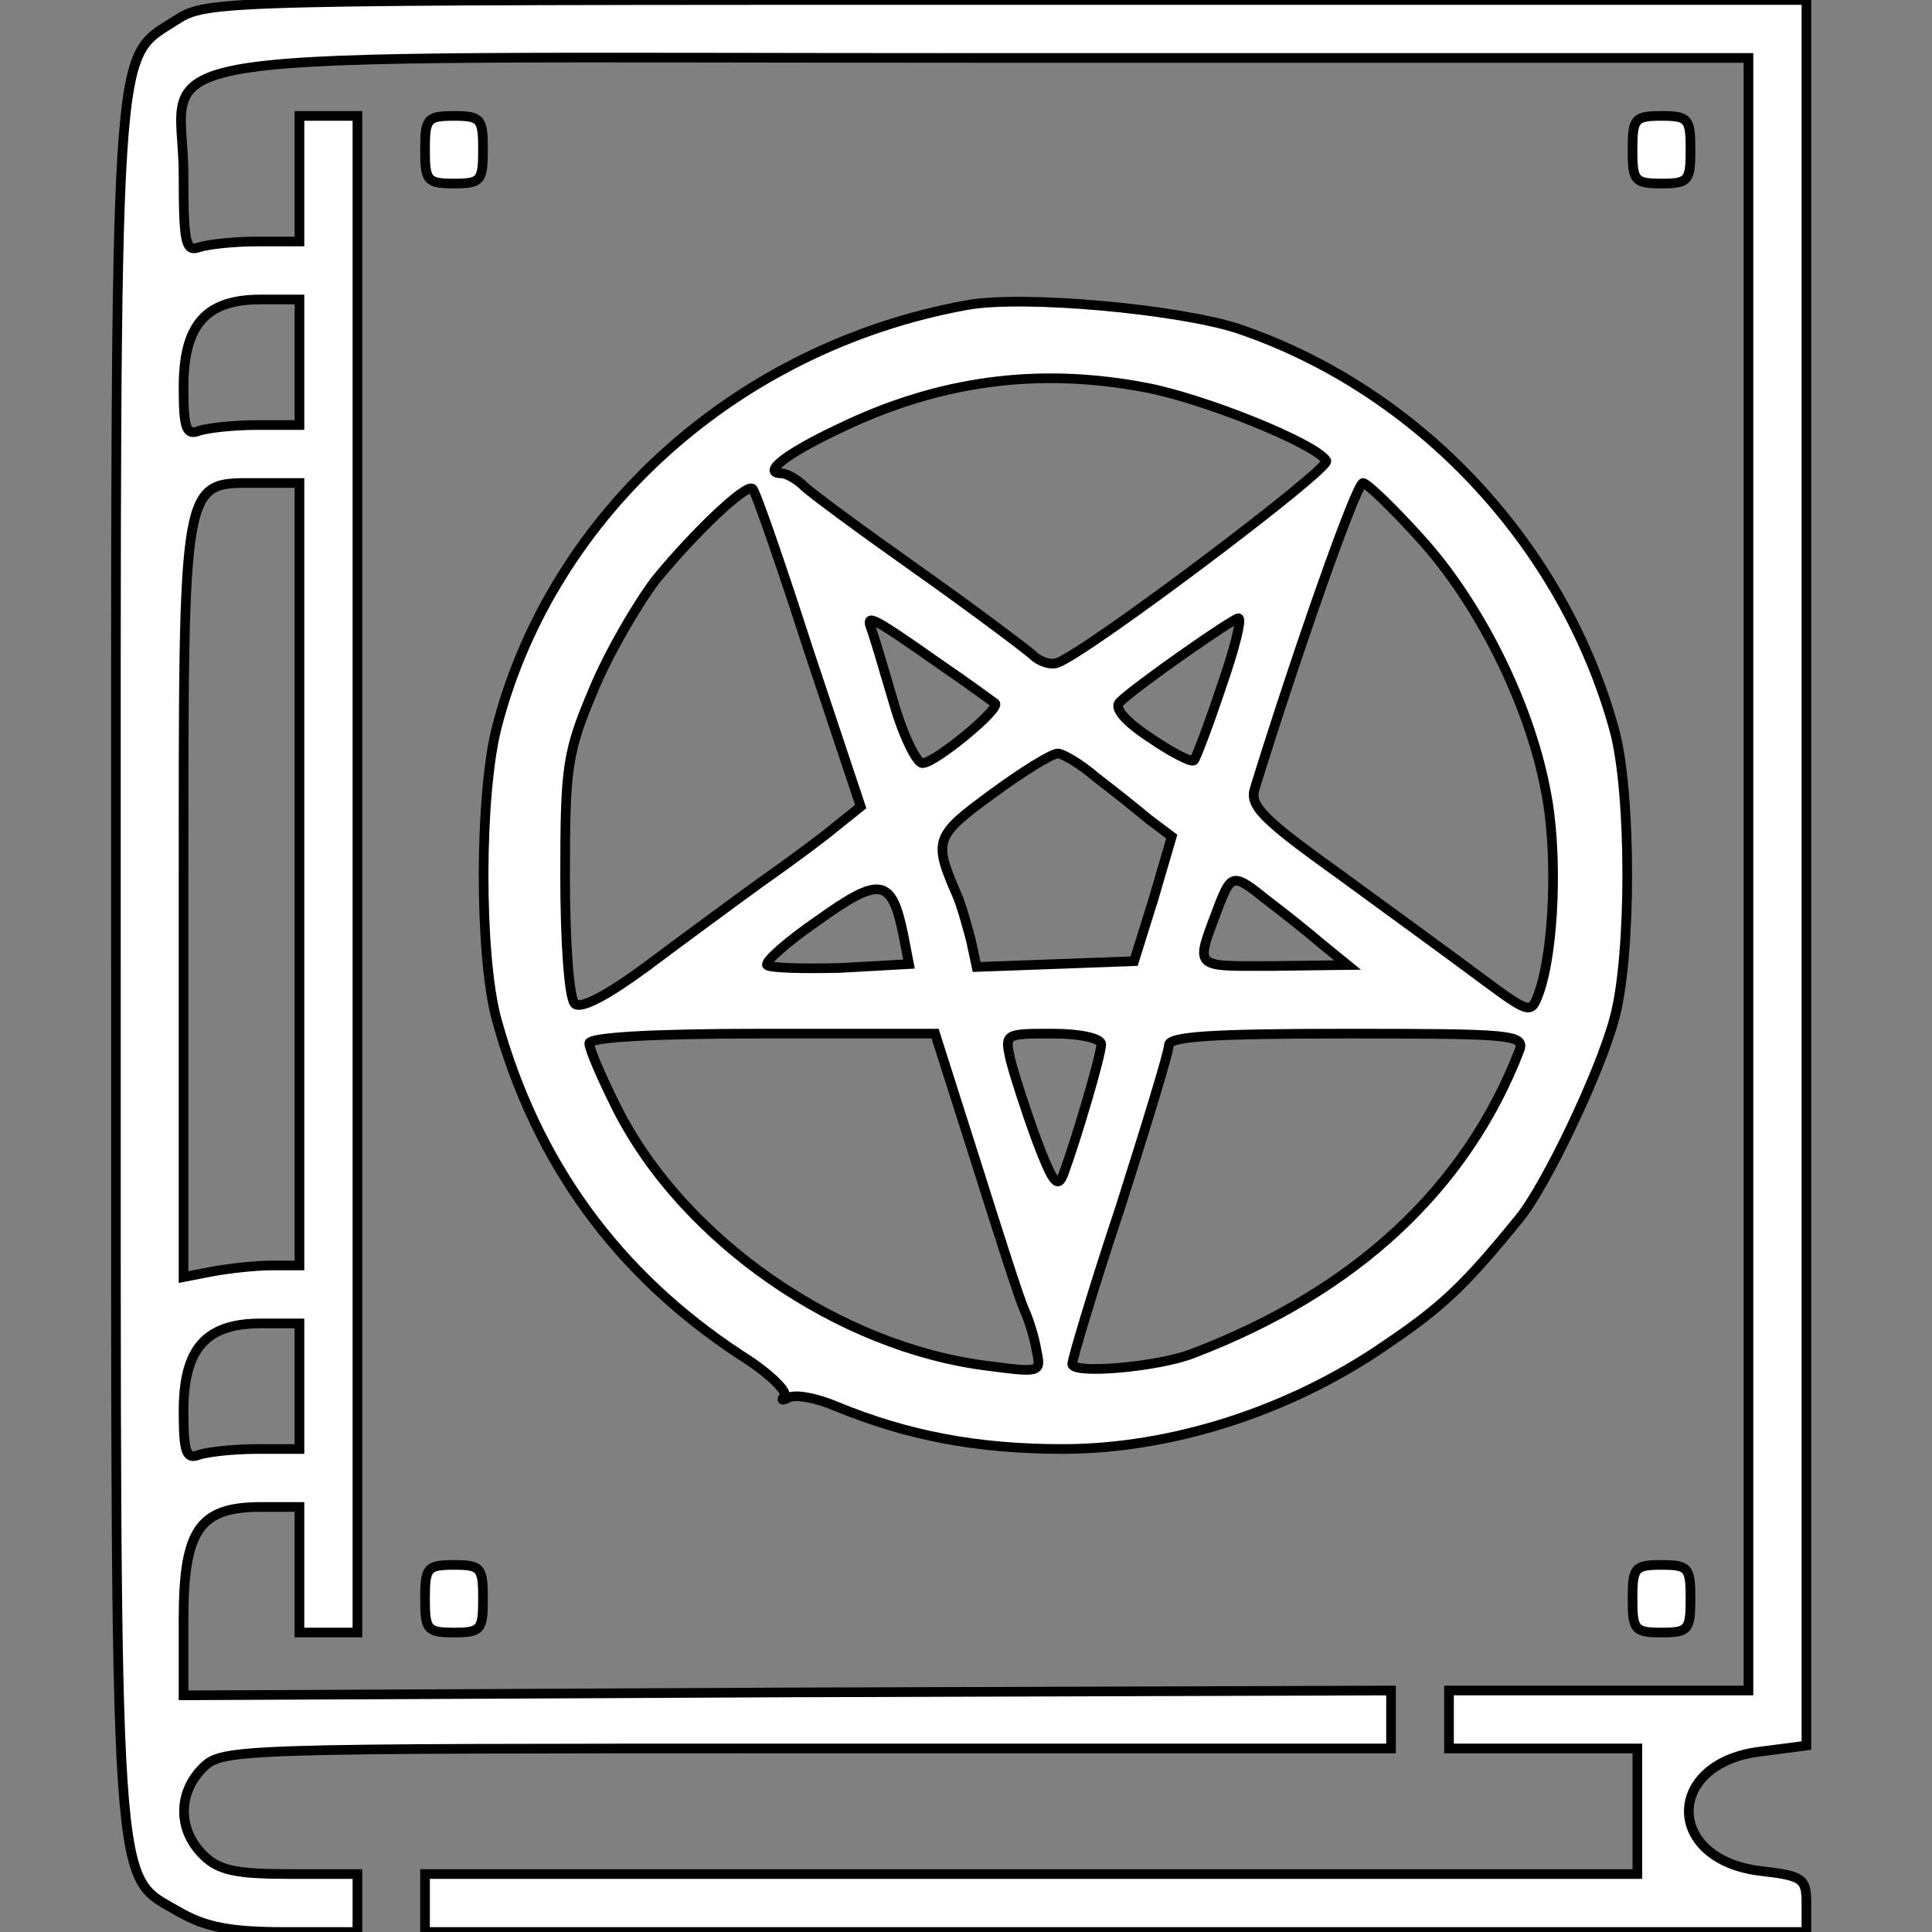 <svg id="vector" xmlns="http://www.w3.org/2000/svg" width="200" height="200" viewBox="0 0 200 200"><rect x="0" y="0" width="200" height="200" fill="#808080" stroke="none"/><g id="g_0"><path fill="#FFFFFF" d="M18.2,2.1c-6.5,4.2 -6.2,0.1 -6.2,97.9 0,98.4 -0.3,93.9 6.5,97.9 2.8,1.6 5.3,2.1 11.1,2.1l7.4,-0 0,-3 0,-3 -7,-0c-5.7,-0 -7.4,-0.4 -9,-2 -2.6,-2.6 -2.6,-6.4 0,-9 2,-2 3.3,-2 62.5,-2l60.5,-0 0,-3 0,-3 -62.5,0.2 -62.5,0.3 0,-7.8c0,-9.3 1.6,-11.7 8,-11.7l4,-0 0,6.5 0,6.5 3,-0 3,-0 0,-78.5 0,-78.5 -3,-0 -3,-0 0,6.5 0,6.5 -4.4,-0c-2.4,-0 -5.1,0.3 -6,0.6 -1.4,0.5 -1.6,-0.5 -1.6,-7.5 0,-13.5 -9.3,-12.1 83,-12.1l79,-0 0,84.5 0,84.5 -15.5,-0 -15.5,-0 0,3 0,3 9.8,-0 9.7,-0 0,6.5 0,6.5 -62.7,-0 -62.8,-0 0,3 0,3 71.5,-0 71.5,-0 0,-2.9c0,-2.6 -0.3,-2.9 -4.6,-3.4 -10.1,-1.1 -10.1,-11.3 0,-12.4l4.6,-0.6 0,-90.3 0,-90.4 -82.7,-0c-82.5,-0 -82.8,-0 -86.1,2.1zM31,37.5l0,6.5 -4.4,-0c-2.4,-0 -5.1,0.3 -6,0.6 -1.3,0.5 -1.6,-0.2 -1.6,-4.5 0,-6.5 2.3,-9.1 8,-9.1l4,-0 0,6.5zM31,90.5l0,40.5 -2.9,-0c-1.6,-0 -4.3,0.3 -6,0.6l-3.1,0.6 0,-38.9c0,-44.4 -0.2,-43.3 7.6,-43.3l4.4,-0 0,40.5zM31,143.5l0,6.5 -4.4,-0c-2.4,-0 -5.1,0.3 -6,0.6 -1.3,0.5 -1.6,-0.2 -1.6,-4.5 0,-6.5 2.3,-9.1 8,-9.1l4,-0 0,6.5z" stroke="#000000"/><path fill="#FFFFFF" d="M44,15.5c0,3.2 0.2,3.5 3,3.5 2.8,-0 3,-0.3 3,-3.5 0,-3.2 -0.2,-3.5 -3,-3.5 -2.8,-0 -3,0.3 -3,3.5z" stroke="#000000"/><path fill="#FFFFFF" d="M169,15.5c0,3.2 0.2,3.5 3,3.5 2.8,-0 3,-0.3 3,-3.5 0,-3.2 -0.2,-3.5 -3,-3.5 -2.8,-0 -3,0.3 -3,3.5z" stroke="#000000"/><path fill="#FFFFFF" d="M100,31.6c-23.6,4.3 -42.7,21.4 -48.5,43.4 -1.9,7 -1.9,23.9 -0.1,30.5 4.1,14.9 12.5,26.4 25.3,34.8 2.9,1.8 4.9,3.8 4.5,4.2 -0.4,0.5 -0.2,0.5 0.4,0.2 0.7,-0.4 2.9,-0 5,0.9 7.3,3 14.5,4.4 23.4,4.4 11.2,-0 23.4,-3.9 33.2,-10.6 6.1,-4.1 8.4,-6.3 14.1,-13.3 2.7,-3.3 8.3,-15 9.8,-20.6 1.8,-6.4 1.8,-23.5 0,-30 -5.3,-19.2 -20.3,-35.2 -39,-41.5 -6.2,-2 -22.3,-3.5 -28.1,-2.4zM118.5,40.1c6,1.1 17.7,5.8 18.8,7.6 0.5,0.8 -24.6,19.7 -27.8,20.9 -0.7,0.3 -1.9,-0.1 -2.6,-0.8 -0.8,-0.7 -6.1,-4.7 -11.9,-8.8 -5.8,-4.1 -11.1,-8 -11.8,-8.7 -0.7,-0.7 -1.8,-1.3 -2.3,-1.3 -2.1,-0 0.4,-2 5.9,-4.6 10.3,-5 20.6,-6.4 31.7,-4.3zM83.7,67.3l5.4,16.2 -2.5,2c-1.3,1.1 -4.8,3.7 -7.8,5.8 -2.9,2.1 -8.2,6 -11.8,8.7 -4.2,3.1 -6.9,4.5 -7.5,3.9 -0.6,-0.6 -1,-6.4 -1,-13.2 0,-11.3 0.2,-12.8 2.9,-19.2 1.6,-3.9 4.6,-9 6.5,-11.5 4.1,-5 9.4,-10 10,-9.4 0.3,0.2 2.9,7.7 5.8,16.7zM147,55.7c6.1,6.7 11.3,17.1 13,26.1 1.3,6.3 0.9,16.6 -0.7,21 -0.8,2.2 -0.9,2.2 -5.9,-1.5 -2.8,-2.1 -9.4,-6.9 -14.6,-10.7 -8.1,-5.8 -9.5,-7.2 -8.9,-9 4.3,-13.9 10.5,-31.6 11.2,-31.6 0.4,-0 3.1,2.6 5.9,5.7zM97.5,68.9c2.8,1.9 5.2,3.7 5.5,3.9 0.7,0.5 -6.2,6.2 -7.5,6.2 -0.6,-0 -2,-2.8 -3,-6.3 -1,-3.4 -2,-6.8 -2.3,-7.6 -0.6,-1.6 -0.1,-1.4 7.3,3.8zM126.4,71.2c-1.3,3.9 -2.6,7.3 -2.8,7.5 -0.2,0.3 -2.3,-0.8 -4.5,-2.3 -2.6,-1.7 -3.8,-3.1 -3.2,-3.7 1.6,-1.6 11.6,-8.6 12.3,-8.7 0.4,-0 -0.4,3.2 -1.8,7.2zM113.5,80.5c1.7,1.3 4.1,3.2 5.4,4.3l2.4,1.8 -1.9,6.5 -2,6.4 -8.1,0.3 -8.2,0.3 -0.6,-2.8c-0.4,-1.5 -1,-3.7 -1.5,-4.8 -2.4,-5.5 -2.2,-6 3.7,-10.3 3.1,-2.3 6.2,-4.2 6.8,-4.2 0.5,-0 2.4,1.1 4,2.5zM93.5,96.7l0.6,3.1 -7.1,0.4c-4,0.1 -7.4,-0 -7.6,-0.3 -0.2,-0.4 2.2,-2.5 5.4,-4.7 6.3,-4.5 7.5,-4.3 8.7,1.5zM131.3,93.3c1.6,1.2 4.1,3.2 5.5,4.4l2.7,2.2 -7.7,0.1c-8.5,-0 -8.1,0.4 -5.6,-6.3 1.3,-3.3 1.5,-3.3 5.1,-0.4zM101,120.2c2.3,7.3 4.5,14.2 5,15.3 0.5,1.1 1.1,3 1.3,4.3 0.5,2.3 0.4,2.3 -5,1.6 -15.5,-1.9 -31.5,-13 -38.4,-26.6 -1.6,-3.2 -2.9,-6.2 -2.9,-6.8 0,-0.6 6.3,-1 17.9,-1l17.9,-0 4.2,13.2zM114,108.1c0,1.1 -2.6,9.9 -3.9,13.4 -0.6,1.6 -1.1,1 -2.8,-3.5 -1.1,-3 -2.3,-6.7 -2.7,-8.3 -0.6,-2.7 -0.6,-2.7 4.4,-2.7 2.9,-0 5,0.5 5,1.1zM157.3,108.7c-5.5,14.3 -17,25 -33.8,31.4 -3.5,1.4 -12.5,2.2 -12.5,1.1 0,-0.5 2.2,-7.9 5,-16.3 2.7,-8.5 5,-16 5,-16.7 0,-0.9 4.4,-1.2 18.5,-1.2 16.8,-0 18.4,0.1 17.8,1.7z" stroke="#000000"/><path fill="#FFFFFF" d="M44,165.5c0,3.2 0.2,3.5 3,3.5 2.8,-0 3,-0.3 3,-3.5 0,-3.2 -0.2,-3.5 -3,-3.5 -2.8,-0 -3,0.3 -3,3.5z" stroke="#000000"/><path fill="#FFFFFF" d="M169,165.5c0,3.2 0.2,3.5 3,3.5 2.8,-0 3,-0.3 3,-3.5 0,-3.2 -0.2,-3.5 -3,-3.5 -2.8,-0 -3,0.3 -3,3.5z" stroke="#000000"/></g></svg>